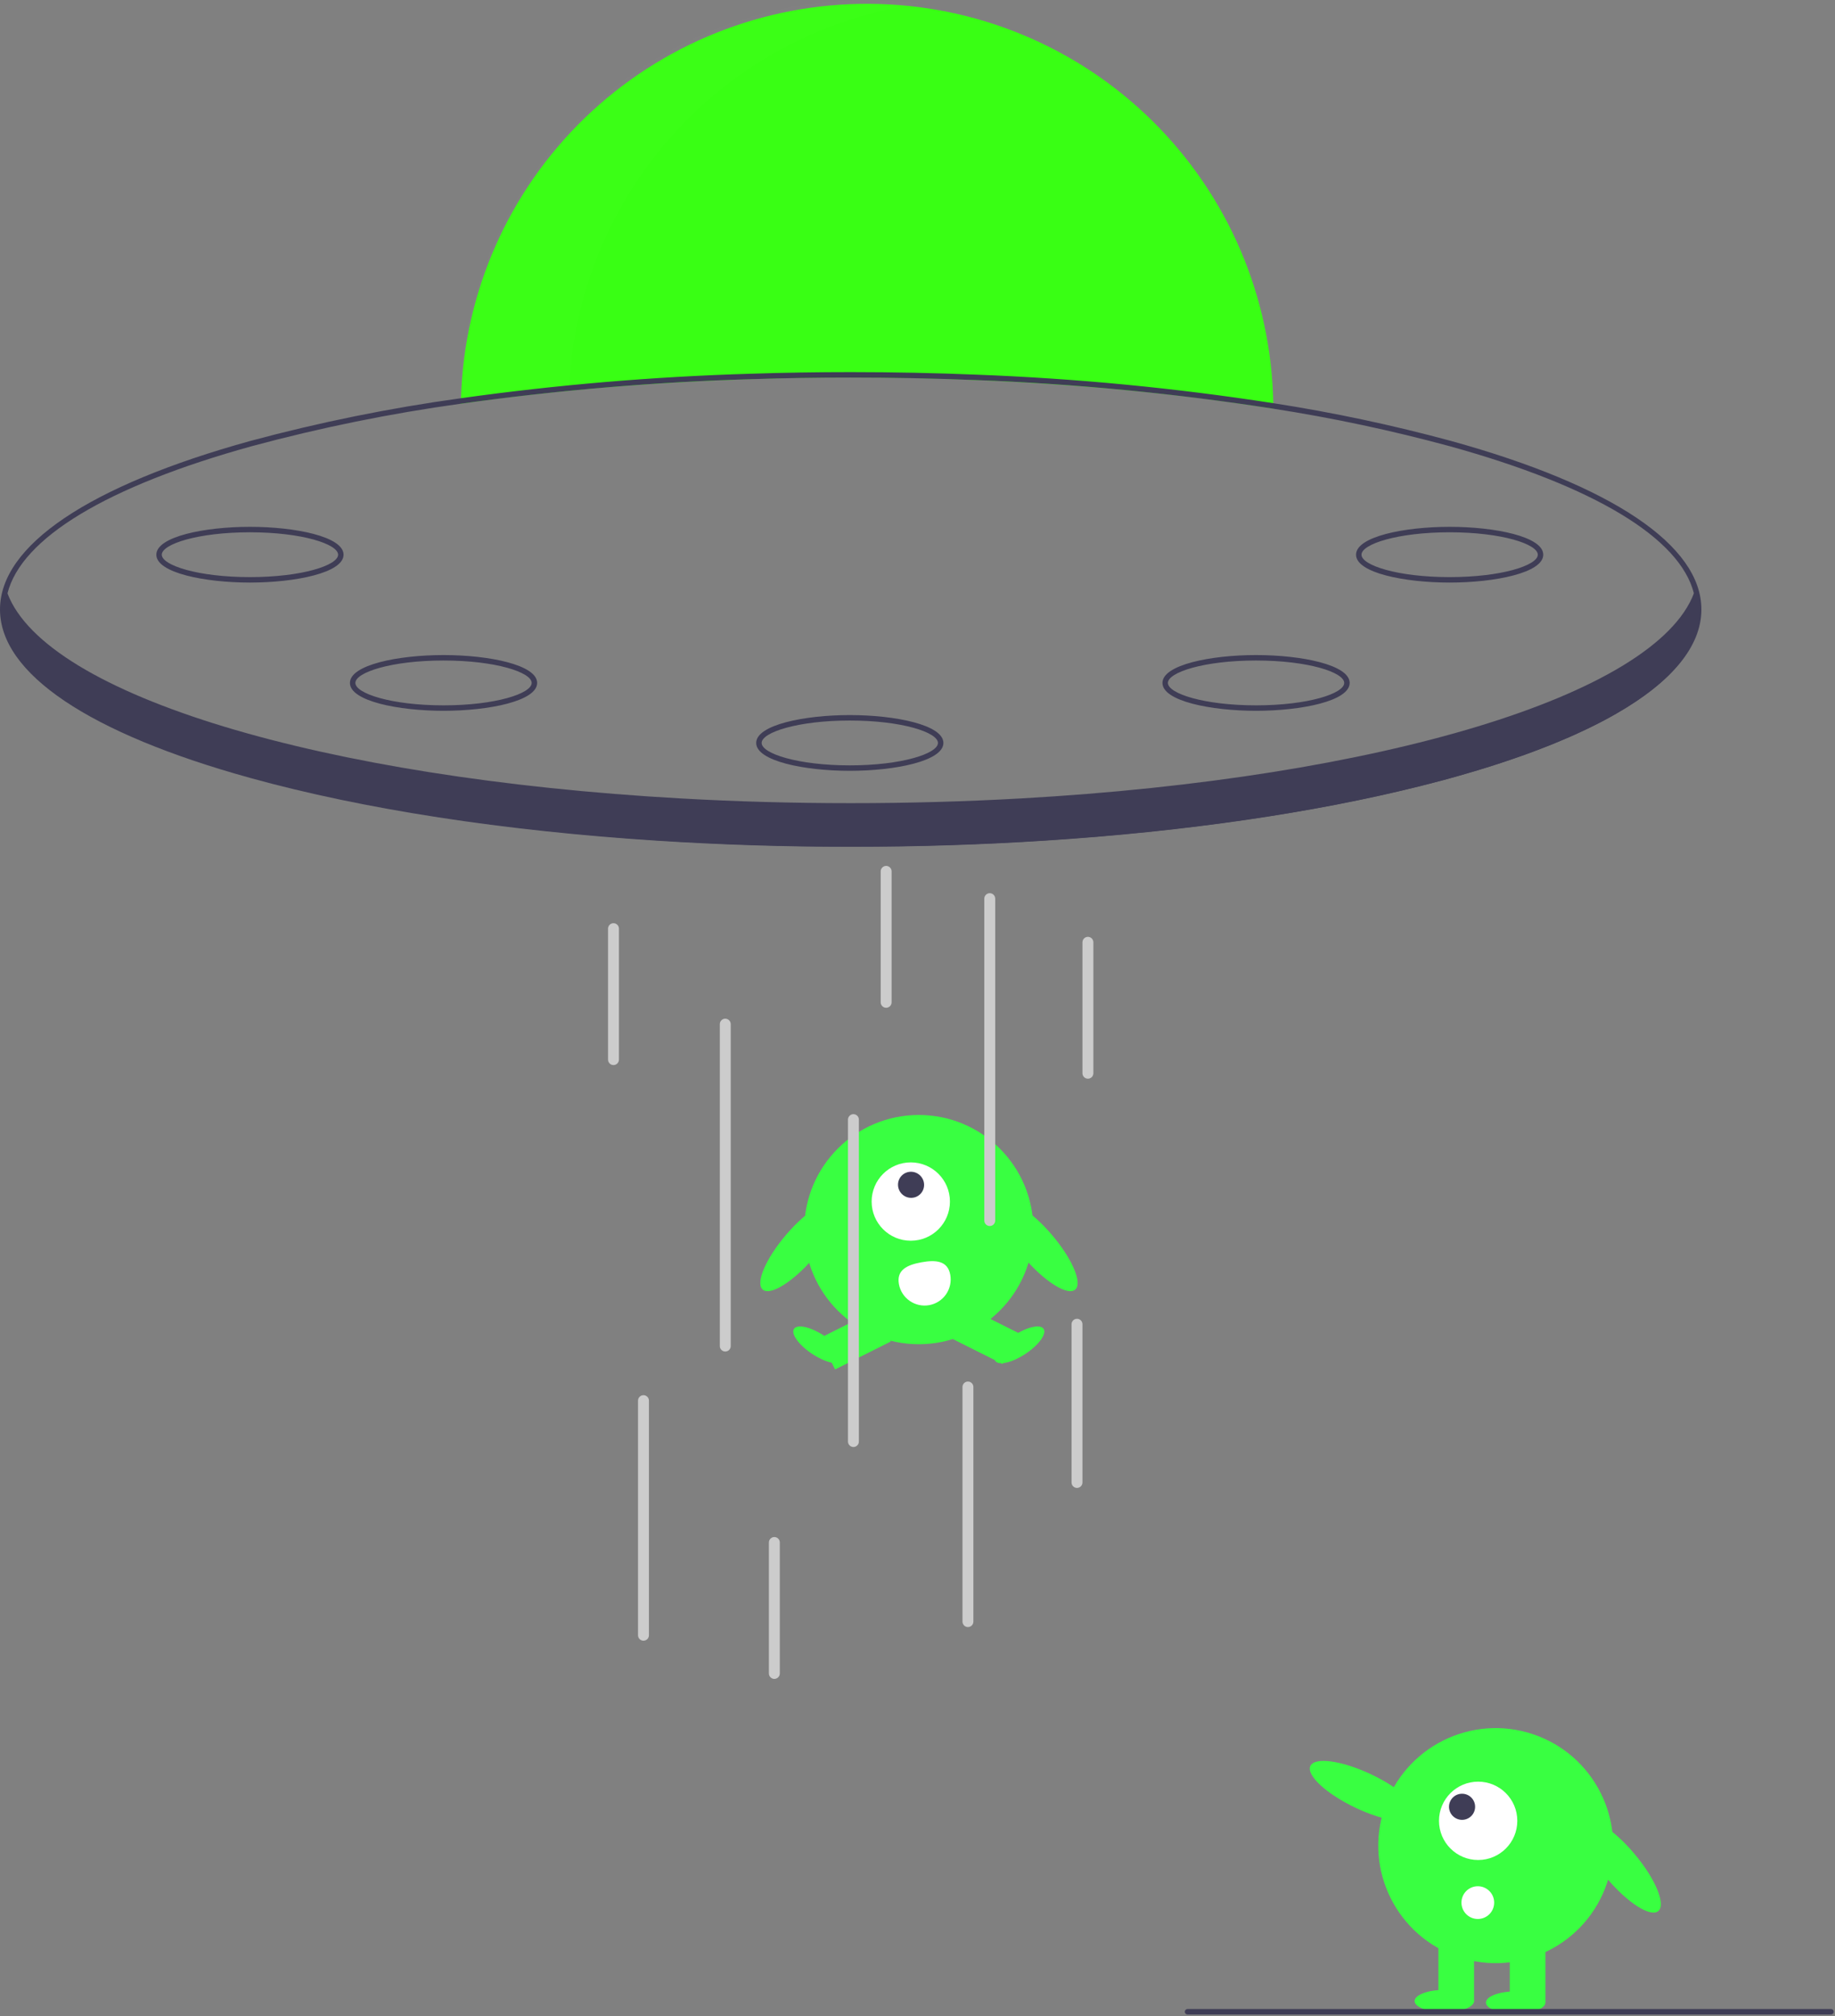 <svg width="673" height="739" viewBox="0 0 673 739" fill="none" xmlns="http://www.w3.org/2000/svg">
<rect x="0" y="0" width="673" height="739" fill="#808080" stroke="none"/>
<g clip-path="url(#clip0_4_2)">
<path d="M467 149.804C420.38 142.364 367.29 138.394 312 138.394C261.4 138.394 212.65 141.714 169.02 147.974C169.03 147.304 169.04 146.634 169.07 145.964C170.226 107.074 186.549 70.178 214.55 43.164C242.55 16.149 280.007 1.159 318.914 1.397C357.821 1.635 395.091 17.081 422.759 44.436C450.428 71.79 466.299 108.882 466.98 147.784C466.99 148.464 467 149.134 467 149.804Z" fill="#39FF14"/>
<g opacity="0.1">
<path opacity="0.1" d="M337.55 1.341C316.857 -1.454 295.808 0.13 275.766 5.991C255.724 11.852 237.138 21.858 221.211 35.362C205.284 48.866 192.372 65.565 183.312 84.378C174.252 103.191 169.246 123.698 168.619 144.57C168.589 145.24 168.579 145.91 168.569 146.58C181.531 144.72 194.954 143.126 208.734 141.796C210.42 107.025 224.225 73.941 247.755 48.285C271.285 22.629 303.054 6.021 337.55 1.341V1.341Z" fill="white"/>
</g>
<path d="M532.18 161.624C510.72 155.806 488.953 151.186 466.98 147.784C430.966 142.203 394.658 138.714 358.24 137.334C343.07 136.714 327.62 136.394 312 136.394C299.62 136.394 287.34 136.594 275.23 136.994C239.706 138.044 204.266 141.038 169.07 145.964C143.016 149.552 117.214 154.782 91.82 161.624C32.61 177.994 3.05176e-05 199.934 3.05176e-05 223.394C3.05176e-05 246.854 32.61 268.794 91.82 285.164C133.46 296.684 184.8 304.534 240.74 308.134C263.83 309.634 287.7 310.394 312 310.394C336.38 310.394 360.33 309.624 383.49 308.124C434.4 304.834 481.5 298.024 520.92 288.124C521.13 288.064 521.33 288.014 521.54 287.964C524.2 287.304 526.82 286.614 529.41 285.924C530.34 285.664 531.26 285.414 532.18 285.164C532.232 285.143 532.285 285.126 532.34 285.114C533.22 284.874 534.09 284.624 534.96 284.384C536.7 283.884 538.42 283.394 540.11 282.884C540.19 282.864 540.26 282.844 540.33 282.824C541.8 282.384 543.24 281.944 544.67 281.504C545.84 281.134 547 280.774 548.15 280.404C548.99 280.134 549.82 279.864 550.64 279.594C551.24 279.394 551.83 279.204 552.41 279.004C553.2 278.744 553.99 278.474 554.77 278.204C555.1 278.094 555.43 277.984 555.75 277.864C556.5 277.614 557.23 277.354 557.96 277.094C558.75 276.814 559.54 276.524 560.32 276.244C560.97 276.014 561.62 275.774 562.26 275.534C562.8 275.324 563.33 275.124 563.87 274.924C565.34 274.374 566.78 273.804 568.2 273.244C568.91 272.954 569.62 272.674 570.32 272.384C571.01 272.104 571.71 271.814 572.39 271.524C573.51 271.054 574.61 270.584 575.69 270.114C576.21 269.874 576.74 269.644 577.25 269.424C577.64 269.244 578.02 269.074 578.41 268.894C578.69 268.774 578.97 268.644 579.24 268.514C580.25 268.054 581.25 267.584 582.23 267.114C585.99 265.314 589.5 263.474 592.76 261.594C613.21 249.884 624 236.894 624 223.394C624 199.934 591.39 177.994 532.18 161.624ZM531.64 283.244C489.95 294.774 438.47 302.624 382.38 306.194C359.57 307.644 335.99 308.394 312 308.394C288.09 308.394 264.59 307.654 241.85 306.204C185.67 302.644 134.11 294.794 92.36 283.244C34.09 267.124 2 245.874 2 223.394C2.003 221.408 2.252 219.429 2.74 217.504C7.84 197.224 39.21 178.244 92.36 163.544C117.562 156.755 143.166 151.555 169.02 147.974C204.428 143.02 240.082 140.016 275.82 138.974C287.74 138.584 299.8 138.391 312 138.394C327.41 138.394 342.65 138.704 357.63 139.304C394.26 140.672 430.779 144.178 467 149.804C488.783 153.191 510.363 157.778 531.64 163.544C584.78 178.244 616.14 197.214 621.25 217.484C621.746 219.415 621.998 221.4 622 223.394C622 245.874 589.91 267.124 531.64 283.244V283.244Z" fill="#3F3D56"/>
<path d="M623.43 224.304C623.43 237.664 612.42 250.304 592.76 261.594C589.49 263.474 585.97 265.314 582.23 267.114C581.25 267.584 580.25 268.054 579.24 268.514C578.97 268.644 578.69 268.774 578.41 268.894C578.02 269.074 577.64 269.244 577.25 269.424C576.74 269.644 576.21 269.874 575.69 270.114C574.61 270.584 573.51 271.054 572.39 271.524C571.71 271.814 571.01 272.104 570.32 272.384C569.62 272.674 568.91 272.954 568.2 273.244C566.78 273.804 565.34 274.374 563.87 274.924C563.33 275.124 562.8 275.324 562.26 275.534C561.62 275.774 560.97 276.014 560.32 276.244C559.54 276.524 558.75 276.814 557.96 277.094C557.23 277.354 556.5 277.614 555.75 277.864C555.43 277.984 555.1 278.094 554.77 278.204C553.99 278.474 553.2 278.744 552.41 279.004C551.83 279.204 551.24 279.394 550.64 279.594C549.82 279.864 548.99 280.134 548.15 280.404C547 280.774 545.84 281.134 544.67 281.504C543.24 281.944 541.8 282.384 540.33 282.824C540.26 282.844 540.19 282.864 540.11 282.884C538.42 283.394 536.7 283.884 534.96 284.384C534.09 284.624 533.22 284.874 532.34 285.114C532.285 285.126 532.232 285.143 532.18 285.164C531.26 285.414 530.34 285.664 529.41 285.924C526.83 286.604 524.2 287.294 521.54 287.964C521.33 288.014 521.13 288.064 520.92 288.124C482.57 297.704 435.52 304.684 383.45 308.054C360.64 309.524 336.86 310.304 312.43 310.304C287.78 310.304 263.8 309.514 240.81 308.014C103.57 299.064 1.43 264.984 1.43 224.304C1.441 221.829 1.818 219.369 2.55 217.004C2.61 217.174 2.67 217.334 2.74 217.504C17.01 254.984 118.28 285.274 249.68 292.664C269.81 293.804 290.66 294.394 312 294.394C333.43 294.394 354.36 293.794 374.57 292.654C505.86 285.234 607.03 254.934 621.25 217.484C621.49 216.884 621.7 216.284 621.88 215.684C622.894 218.445 623.418 221.362 623.43 224.304V224.304Z" fill="#3F3D56"/>
<path d="M91.669 213.54C75.027 213.54 57.339 209.959 57.339 203.323C57.339 196.687 75.027 193.106 91.669 193.106C108.312 193.106 126 196.687 126 203.323C126 209.959 108.312 213.54 91.669 213.54ZM91.669 195.106C72.616 195.106 59.339 199.437 59.339 203.323C59.339 207.209 72.616 211.54 91.669 211.54C110.722 211.54 124 207.209 124 203.323C124 199.437 110.722 195.106 91.669 195.106V195.106Z" fill="#3F3D56"/>
<path d="M162.669 260.54C146.027 260.54 128.339 256.959 128.339 250.323C128.339 243.687 146.027 240.106 162.669 240.106C179.312 240.106 197 243.687 197 250.323C197 256.959 179.312 260.54 162.669 260.54ZM162.669 242.106C143.616 242.106 130.339 246.437 130.339 250.323C130.339 254.209 143.616 258.54 162.669 258.54C181.722 258.54 195 254.209 195 250.323C195 246.437 181.722 242.106 162.669 242.106V242.106Z" fill="#3F3D56"/>
<path d="M531.669 213.54C515.027 213.54 497.339 209.959 497.339 203.323C497.339 196.687 515.027 193.106 531.669 193.106C548.312 193.106 566 196.687 566 203.323C566 209.959 548.312 213.54 531.669 213.54ZM531.669 195.106C512.616 195.106 499.339 199.437 499.339 203.323C499.339 207.209 512.616 211.54 531.669 211.54C550.722 211.54 564 207.209 564 203.323C564 199.437 550.722 195.106 531.669 195.106V195.106Z" fill="#3F3D56"/>
<path d="M460.669 260.54C444.027 260.54 426.339 256.959 426.339 250.323C426.339 243.687 444.027 240.106 460.669 240.106C477.312 240.106 495 243.687 495 250.323C495 256.959 477.312 260.54 460.669 260.54ZM460.669 242.106C441.616 242.106 428.339 246.437 428.339 250.323C428.339 254.209 441.616 258.54 460.669 258.54C479.722 258.54 493 254.209 493 250.323C493 246.437 479.722 242.106 460.669 242.106V242.106Z" fill="#3F3D56"/>
<path d="M311.669 282.54C295.027 282.54 277.339 278.959 277.339 272.323C277.339 265.687 295.027 262.106 311.669 262.106C328.312 262.106 346 265.687 346 272.323C346 278.959 328.312 282.54 311.669 282.54ZM311.669 264.106C292.616 264.106 279.339 268.437 279.339 272.323C279.339 276.209 292.616 280.54 311.669 280.54C330.722 280.54 344 276.209 344 272.323C344 268.437 330.722 264.106 311.669 264.106V264.106Z" fill="#3F3D56"/>
<path d="M336.978 492.717C360.181 492.717 378.99 473.907 378.99 450.704C378.99 427.501 360.181 408.692 336.978 408.692C313.775 408.692 294.966 427.501 294.966 450.704C294.966 473.907 313.775 492.717 336.978 492.717Z" fill="#39FF41"/>
<path d="M321.002 480.307L300.555 490.546L306.27 501.958L326.717 491.719L321.002 480.307Z" fill="#39FF41"/>
<path d="M308.966 498.8C310.178 496.961 307.186 492.849 302.282 489.616C297.378 486.382 292.419 485.252 291.207 487.091C289.994 488.93 292.987 493.042 297.891 496.275C302.795 499.509 307.753 500.639 308.966 498.8Z" fill="#39FF41"/>
<path d="M352.954 478.307L347.239 489.719L367.686 499.958L373.401 488.546L352.954 478.307Z" fill="#39FF41"/>
<path d="M376.065 496.275C380.969 493.042 383.962 488.93 382.749 487.091C381.537 485.252 376.578 486.382 371.674 489.616C366.77 492.849 363.777 496.961 364.99 498.8C366.202 500.639 371.161 499.509 376.065 496.275Z" fill="#39FF41"/>
<path d="M334.037 454.786C341.967 454.786 348.395 448.358 348.395 440.428C348.395 432.498 341.967 426.069 334.037 426.069C326.107 426.069 319.678 432.498 319.678 440.428C319.678 448.358 326.107 454.786 334.037 454.786Z" fill="white"/>
<path d="M337.529 437.675C339.391 435.814 339.38 432.785 337.505 430.911C335.631 429.036 332.602 429.026 330.741 430.887C328.88 432.748 328.89 435.777 330.765 437.651C332.64 439.526 335.668 439.536 337.529 437.675Z" fill="#3F3D56"/>
<path d="M394.337 472.703C397.1 470.331 393.214 461.272 385.657 452.469C378.101 443.667 369.734 438.454 366.971 440.826C364.208 443.198 368.093 452.258 375.65 461.06C383.207 469.863 391.573 475.076 394.337 472.703Z" fill="#39FF41"/>
<path d="M298.423 461.06C305.98 452.258 309.866 443.198 307.102 440.826C304.339 438.454 295.973 443.667 288.416 452.469C280.859 461.272 276.973 470.331 279.737 472.703C282.5 475.076 290.866 469.863 298.423 461.06Z" fill="#39FF41"/>
<path d="M348.517 467.261C348.971 469.758 348.415 472.335 346.97 474.422C345.526 476.51 343.311 477.938 340.813 478.393C338.316 478.848 335.74 478.291 333.652 476.847C331.564 475.402 330.136 473.187 329.681 470.69L329.678 470.671C328.736 465.469 332.758 463.628 337.96 462.686C343.163 461.745 347.575 462.059 348.517 467.261Z" fill="white"/>
<path d="M266 495.394C265.47 495.394 264.961 495.183 264.586 494.808C264.211 494.433 264 493.924 264 493.394V375.394C264 374.864 264.211 374.355 264.586 373.98C264.961 373.605 265.47 373.394 266 373.394C266.53 373.394 267.039 373.605 267.414 373.98C267.789 374.355 268 374.864 268 375.394V493.394C268 493.924 267.789 494.433 267.414 494.808C267.039 495.183 266.53 495.394 266 495.394Z" fill="#CCCCCC"/>
<path d="M236 601.394C235.47 601.394 234.961 601.183 234.586 600.808C234.211 600.433 234 599.924 234 599.394V513.394C234 512.864 234.211 512.355 234.586 511.98C234.961 511.605 235.47 511.394 236 511.394C236.53 511.394 237.039 511.605 237.414 511.98C237.789 512.355 238 512.864 238 513.394V599.394C238 599.924 237.789 600.433 237.414 600.808C237.039 601.183 236.53 601.394 236 601.394V601.394Z" fill="#CCCCCC"/>
<path d="M313 530.394C312.47 530.394 311.961 530.183 311.586 529.808C311.211 529.433 311 528.924 311 528.394V410.394C311 409.864 311.211 409.355 311.586 408.98C311.961 408.605 312.47 408.394 313 408.394C313.53 408.394 314.039 408.605 314.414 408.98C314.789 409.355 315 409.864 315 410.394V528.394C315 528.924 314.789 529.433 314.414 529.808C314.039 530.183 313.53 530.394 313 530.394Z" fill="#CCCCCC"/>
<path d="M284 615.394C283.47 615.394 282.961 615.183 282.586 614.808C282.211 614.433 282 613.924 282 613.394V565.394C282 564.864 282.211 564.355 282.586 563.98C282.961 563.605 283.47 563.394 284 563.394C284.53 563.394 285.039 563.605 285.414 563.98C285.789 564.355 286 564.864 286 565.394V613.394C286 613.924 285.789 614.433 285.414 614.808C285.039 615.183 284.53 615.394 284 615.394V615.394Z" fill="#CCCCCC"/>
<path d="M325 369.394C324.47 369.394 323.961 369.183 323.586 368.808C323.211 368.433 323 367.924 323 367.394V319.394C323 318.864 323.211 318.355 323.586 317.98C323.961 317.605 324.47 317.394 325 317.394C325.53 317.394 326.039 317.605 326.414 317.98C326.789 318.355 327 318.864 327 319.394V367.394C327 367.924 326.789 368.433 326.414 368.808C326.039 369.183 325.53 369.394 325 369.394V369.394Z" fill="#CCCCCC"/>
<path d="M225 390.394C224.47 390.394 223.961 390.183 223.586 389.808C223.211 389.433 223 388.924 223 388.394V340.394C223 339.864 223.211 339.355 223.586 338.98C223.961 338.605 224.47 338.394 225 338.394C225.53 338.394 226.039 338.605 226.414 338.98C226.789 339.355 227 339.864 227 340.394V388.394C227 388.924 226.789 389.433 226.414 389.808C226.039 390.183 225.53 390.394 225 390.394V390.394Z" fill="#CCCCCC"/>
<path d="M399 395.394C398.47 395.394 397.961 395.183 397.586 394.808C397.211 394.433 397 393.924 397 393.394V345.394C397 344.864 397.211 344.355 397.586 343.98C397.961 343.605 398.47 343.394 399 343.394C399.53 343.394 400.039 343.605 400.414 343.98C400.789 344.355 401 344.864 401 345.394V393.394C401 393.924 400.789 394.433 400.414 394.808C400.039 395.183 399.53 395.394 399 395.394Z" fill="#CCCCCC"/>
<path d="M395 545.394C394.47 545.394 393.961 545.183 393.586 544.808C393.211 544.433 393 543.924 393 543.394V485.394C393 484.864 393.211 484.355 393.586 483.98C393.961 483.605 394.47 483.394 395 483.394C395.53 483.394 396.039 483.605 396.414 483.98C396.789 484.355 397 484.864 397 485.394V543.394C397 543.924 396.789 544.433 396.414 544.808C396.039 545.183 395.53 545.394 395 545.394Z" fill="#CCCCCC"/>
<path d="M355 596.394C354.47 596.394 353.961 596.183 353.586 595.808C353.211 595.433 353 594.924 353 594.394V508.394C353 507.864 353.211 507.355 353.586 506.98C353.961 506.605 354.47 506.394 355 506.394C355.53 506.394 356.039 506.605 356.414 506.98C356.789 507.355 357 507.864 357 508.394V594.394C357 594.924 356.789 595.433 356.414 595.808C356.039 596.183 355.53 596.394 355 596.394Z" fill="#CCCCCC"/>
<path d="M363 449.394C362.47 449.394 361.961 449.183 361.586 448.808C361.211 448.433 361 447.924 361 447.394V329.394C361 328.864 361.211 328.355 361.586 327.98C361.961 327.605 362.47 327.394 363 327.394C363.53 327.394 364.039 327.605 364.414 327.98C364.789 328.355 365 328.864 365 329.394V447.394C365 447.924 364.789 448.433 364.414 448.808C364.039 449.183 363.53 449.394 363 449.394Z" fill="#CCCCCC"/>
<path d="M608.193 700.491C611.056 698.094 607.187 688.759 599.553 679.641C591.918 670.522 583.408 665.073 580.546 667.47C577.683 669.866 581.552 679.202 589.186 688.32C596.821 697.439 605.331 702.888 608.193 700.491Z" fill="#39FF41"/>
<path d="M589.419 690.121C596.941 667.557 584.746 643.167 562.181 635.645C539.616 628.124 515.227 640.318 507.705 662.883C500.183 685.448 512.378 709.838 534.943 717.36C557.508 724.881 581.898 712.686 589.419 690.121Z" fill="#39FF41"/>
<path d="M566.791 710.302H553.707V733.744H566.791V710.302Z" fill="#39FF41"/>
<path d="M540.624 710.302H527.54V733.744H540.624V710.302Z" fill="#39FF41"/>
<path d="M555.888 738.105C561.91 738.105 566.791 736.274 566.791 734.016C566.791 731.758 561.91 729.928 555.888 729.928C549.866 729.928 544.985 731.758 544.985 734.016C544.985 736.274 549.866 738.105 555.888 738.105Z" fill="#39FF41"/>
<path d="M529.72 737.56C535.742 737.56 540.624 735.729 540.624 733.471C540.624 731.213 535.742 729.382 529.72 729.382C523.699 729.382 518.817 731.213 518.817 733.471C518.817 735.729 523.699 737.56 529.72 737.56Z" fill="#39FF41"/>
<path d="M519.51 665.747C521.11 662.373 513.696 655.507 502.951 650.411C492.206 645.315 482.198 643.918 480.598 647.291C478.998 650.664 486.412 657.53 497.157 662.627C507.903 667.723 517.91 669.12 519.51 665.747Z" fill="#39FF41"/>
<path d="M542.124 681.774C550.054 681.774 556.482 675.345 556.482 667.415C556.482 659.485 550.054 653.056 542.124 653.056C534.194 653.056 527.765 659.485 527.765 667.415C527.765 675.345 534.194 681.774 542.124 681.774Z" fill="white"/>
<path d="M536.222 667.054C538.866 667.054 541.008 664.911 541.008 662.268C541.008 659.625 538.866 657.482 536.222 657.482C533.579 657.482 531.436 659.625 531.436 662.268C531.436 664.911 533.579 667.054 536.222 667.054Z" fill="#3F3D56"/>
<path d="M542 703.394C545.314 703.394 548 700.708 548 697.394C548 694.08 545.314 691.394 542 691.394C538.686 691.394 536 694.08 536 697.394C536 700.708 538.686 703.394 542 703.394Z" fill="white"/>
<path d="M671.531 738.394H435.531C435.266 738.394 435.012 738.289 434.824 738.101C434.637 737.914 434.531 737.659 434.531 737.394C434.531 737.129 434.637 736.874 434.824 736.687C435.012 736.499 435.266 736.394 435.531 736.394H671.531C671.797 736.394 672.051 736.499 672.239 736.687C672.426 736.874 672.531 737.129 672.531 737.394C672.531 737.659 672.426 737.914 672.239 738.101C672.051 738.289 671.797 738.394 671.531 738.394Z" fill="#3F3D56"/>
</g>
<defs>
<clipPath id="clip0_4_2">
<rect width="672.531" height="738.394" fill="white"/>
</clipPath>
</defs>
</svg>
